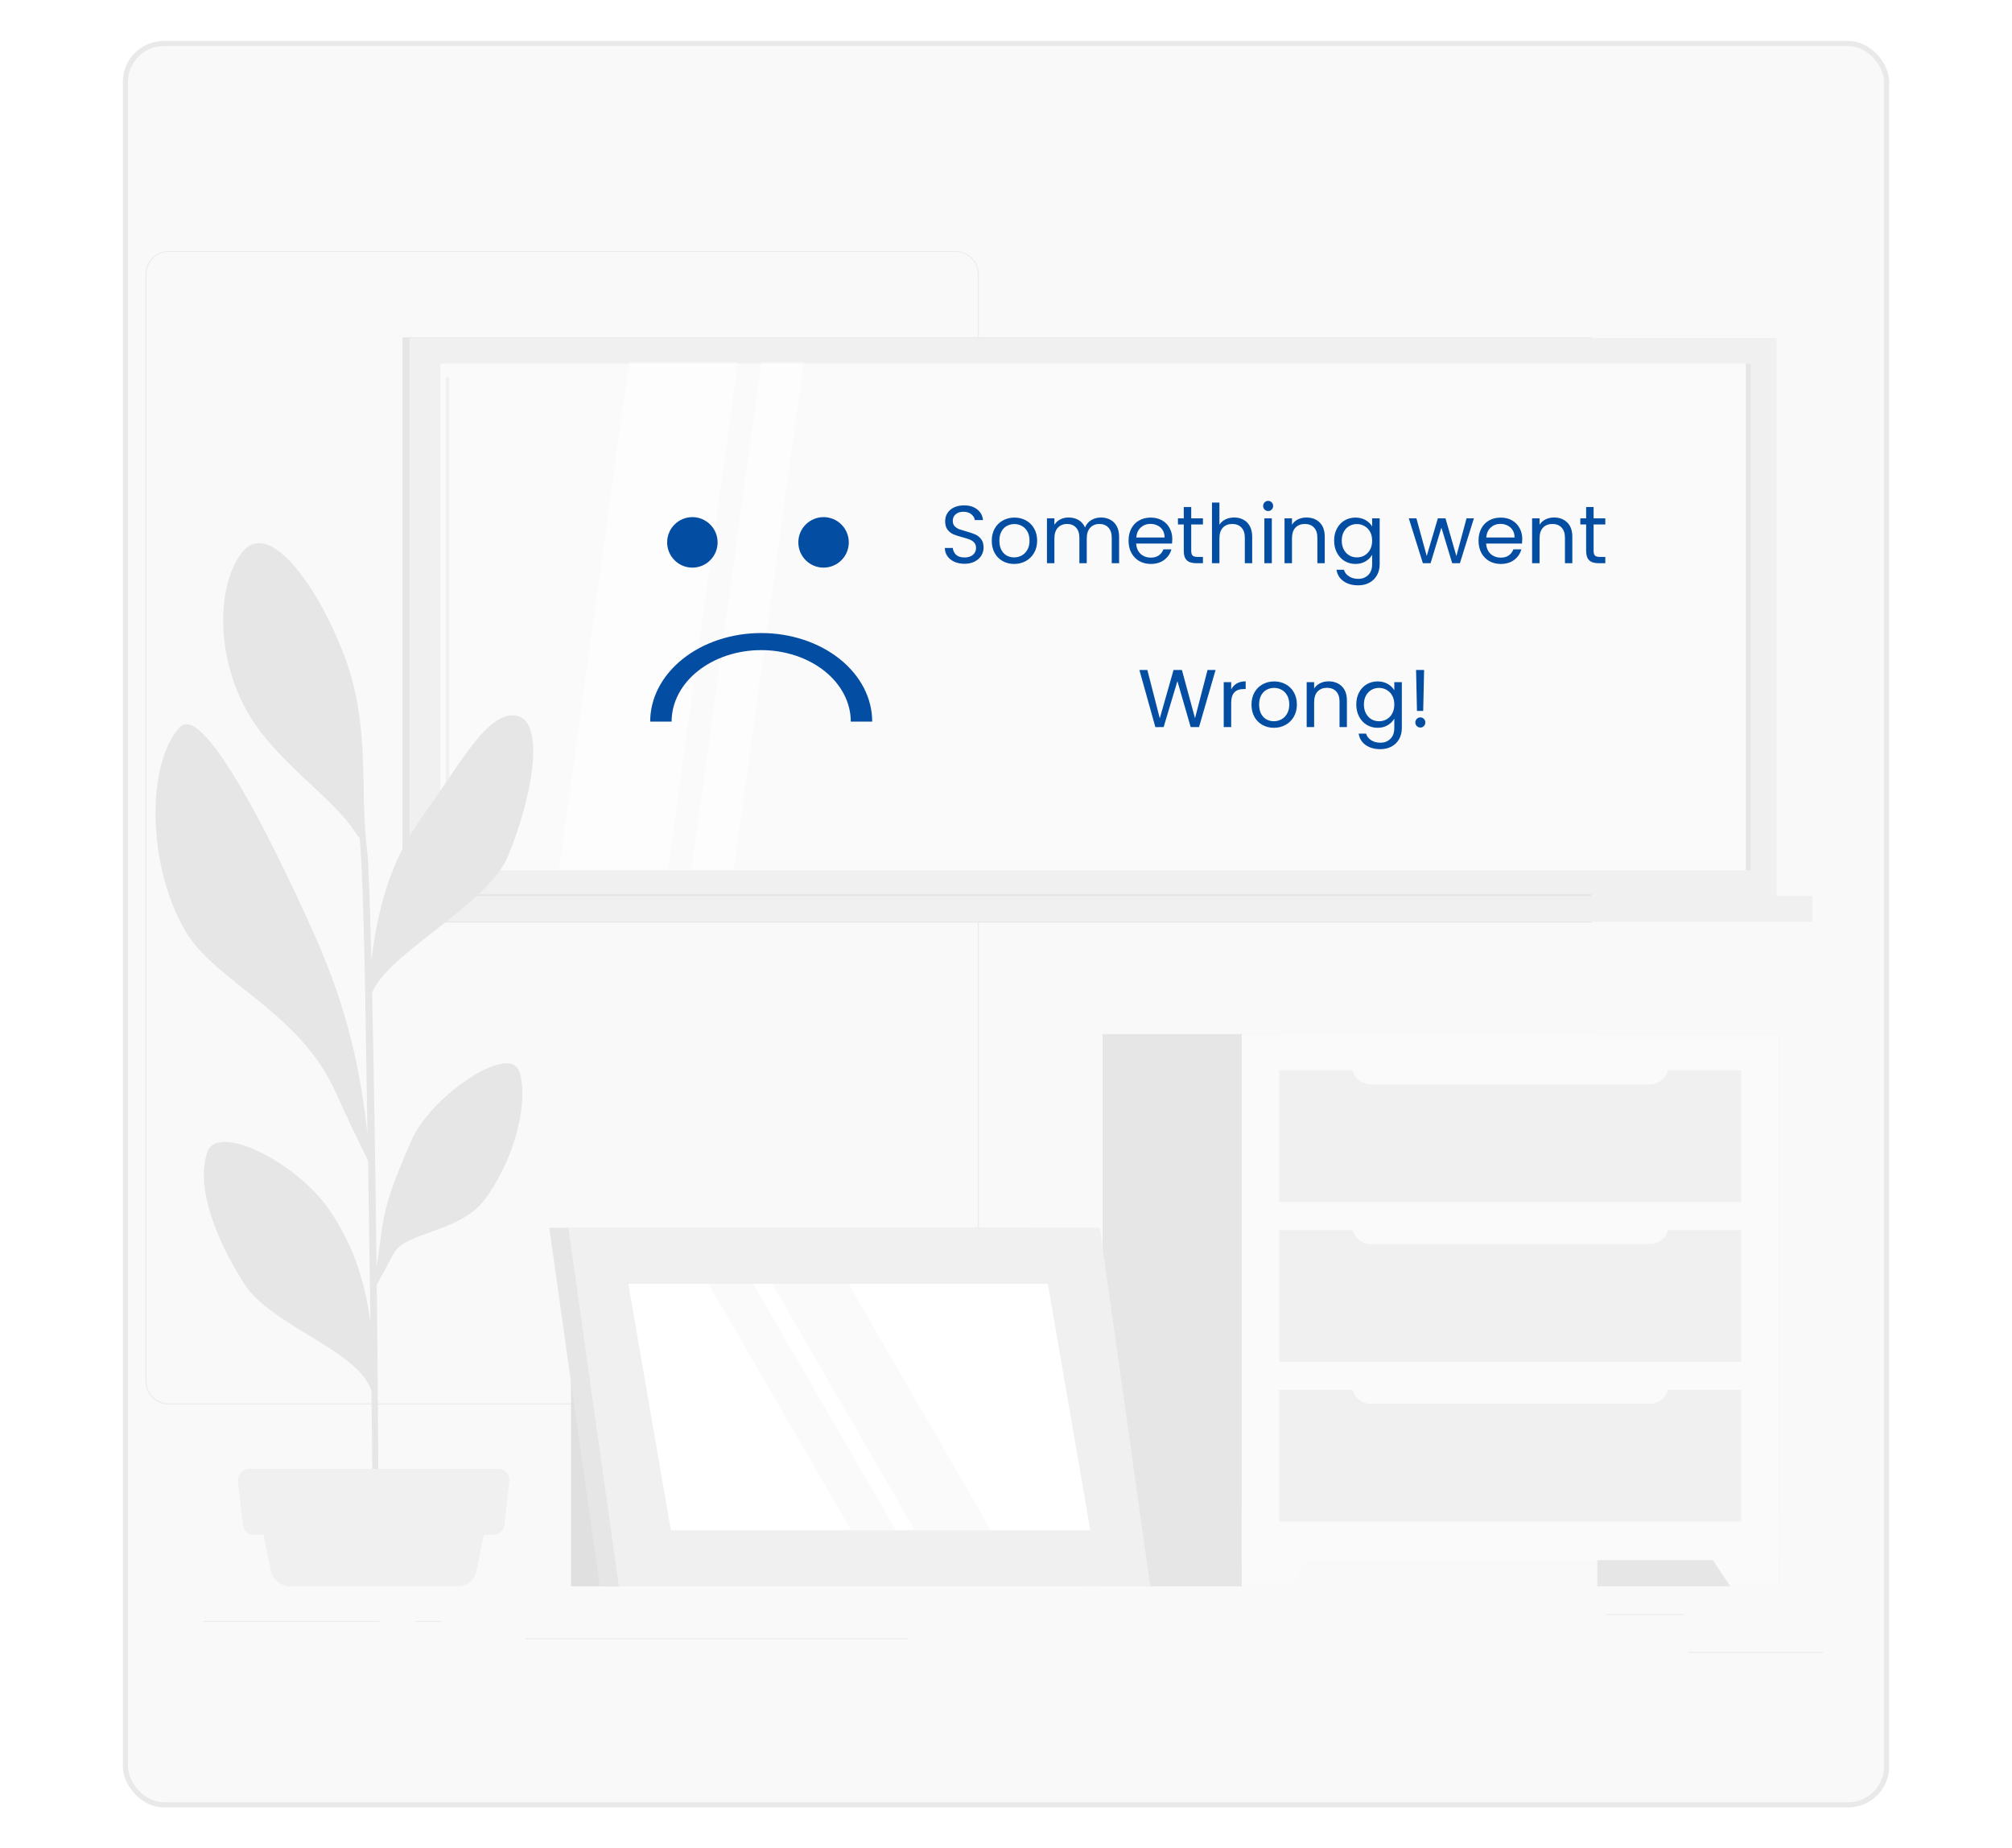 <svg width="393" height="361" viewBox="0 0 393 361" fill="none" xmlns="http://www.w3.org/2000/svg">
<g filter="url(#filter0_d_1012_487)">
<rect x="24" y="4" width="345" height="345" rx="8" fill="#F9F9F9"/>
<rect x="24.5" y="4.5" width="344" height="344" rx="7.5" stroke="#E9E9E9"/>
</g>
<g clip-path="url(#clip0_1012_487)">
<path d="M356.12 322.634H329.757V322.833H356.12V322.634Z" fill="#EBEBEB"/>
<path d="M328.961 315.242H313.686V315.441H328.961V315.242Z" fill="#EBEBEB"/>
<path d="M74.137 316.58H39.758V316.779H74.137V316.58Z" fill="#EBEBEB"/>
<path d="M86.268 316.58H81.23V316.779H86.268V316.58Z" fill="#EBEBEB"/>
<path d="M177.22 319.942H102.65V320.141H177.22V319.942Z" fill="#EBEBEB"/>
<path d="M186.652 274.294H32.952C31.748 274.291 30.594 273.811 29.744 272.959C28.893 272.106 28.415 270.95 28.415 269.745V53.548C28.425 52.35 28.908 51.205 29.757 50.361C30.607 49.517 31.755 49.042 32.952 49.04H186.652C187.857 49.04 189.013 49.519 189.866 50.372C190.718 51.225 191.197 52.382 191.197 53.588V269.745C191.197 270.952 190.718 272.108 189.866 272.961C189.013 273.814 187.857 274.294 186.652 274.294ZM32.952 49.199C31.801 49.202 30.698 49.661 29.884 50.476C29.071 51.291 28.614 52.396 28.614 53.548V269.745C28.614 270.897 29.071 272.002 29.884 272.818C30.698 273.633 31.801 274.092 32.952 274.094H186.652C187.804 274.092 188.908 273.633 189.723 272.818C190.537 272.003 190.996 270.898 190.998 269.745V53.548C190.996 52.395 190.537 51.291 189.723 50.475C188.908 49.66 187.804 49.201 186.652 49.199H32.952Z" fill="#EBEBEB"/>
<path d="M310.892 65.894H78.627V174.634H310.892V65.894Z" fill="#E6E6E6"/>
<path d="M347 66H80V175H347V66Z" fill="#F0F0F0"/>
<path d="M310.892 174.634H78.627V180.178H310.892V174.634Z" fill="#E6E6E6"/>
<path d="M354 175H87V180H354V175Z" fill="#F0F0F0"/>
<path d="M342 170V71L86 71V170H342Z" fill="#FAFAFA"/>
<path d="M87.422 164.853C87.33 164.853 87.24 164.816 87.175 164.75C87.109 164.684 87.072 164.595 87.072 164.502V73.987C87.072 73.894 87.109 73.805 87.175 73.739C87.24 73.673 87.33 73.636 87.422 73.636C87.469 73.636 87.514 73.645 87.556 73.663C87.599 73.68 87.638 73.706 87.67 73.739C87.703 73.771 87.728 73.81 87.746 73.853C87.764 73.895 87.773 73.941 87.773 73.987V164.534C87.767 164.622 87.727 164.704 87.662 164.764C87.596 164.823 87.511 164.855 87.422 164.853Z" fill="#F0F0F0"/>
<path d="M342 170V71H341V170H342Z" fill="#E6E6E6"/>
<path d="M347.444 201.97H311.998V309.818H347.444V201.97Z" fill="#E6E6E6"/>
<path d="M337.98 309.818H347.444V294.923H328.054L337.98 309.818Z" fill="#FAFAFA"/>
<path d="M250.801 201.97H215.355V309.818H250.801V201.97Z" fill="#E6E6E6"/>
<path d="M347.444 201.97H242.539V304.696H347.444V201.97Z" fill="#FAFAFA"/>
<path d="M252.004 309.818H242.539V294.923H261.93L252.004 309.818Z" fill="#FAFAFA"/>
<path d="M340.097 240.243H249.878V265.946H340.097V240.243Z" fill="#F0F0F0"/>
<path d="M340.097 271.45H249.878V297.154H340.097V271.45Z" fill="#F0F0F0"/>
<path d="M264.055 238.02H325.952V239.271C325.952 240.257 325.56 241.203 324.863 241.901C324.166 242.598 323.22 242.99 322.234 242.99H267.78C266.794 242.99 265.849 242.598 265.151 241.901C264.454 241.203 264.063 240.257 264.063 239.271V238.02H264.055Z" fill="#FAFAFA"/>
<path d="M340.097 209.043H249.878V234.747H340.097V209.043Z" fill="#F0F0F0"/>
<path d="M264.055 206.821H325.952V208.071C325.952 209.058 325.56 210.004 324.863 210.702C324.166 211.399 323.22 211.791 322.234 211.791H267.78C266.794 211.791 265.849 211.399 265.151 210.702C264.454 210.004 264.063 209.058 264.063 208.071V206.821H264.055Z" fill="#FAFAFA"/>
<path d="M264.055 269.22H325.952V270.47C325.952 270.959 325.856 271.442 325.669 271.894C325.482 272.345 325.208 272.755 324.863 273.1C324.518 273.446 324.108 273.72 323.657 273.907C323.206 274.094 322.722 274.19 322.234 274.19H267.78C267.292 274.19 266.808 274.094 266.357 273.907C265.906 273.72 265.497 273.446 265.151 273.1C264.806 272.755 264.532 272.345 264.346 271.894C264.159 271.442 264.063 270.959 264.063 270.47V269.22H264.055Z" fill="#FAFAFA"/>
<path d="M40.522 224.965C42.496 219.286 58.034 227.004 64.402 236.403C68.613 242.664 71.184 249.346 72.362 258.323C72.219 248.08 72.06 237.08 71.9 226.694C70.619 224.105 67.698 218.131 65.604 213.4C58.599 197.613 41.947 191.735 36.152 181.77C28.614 168.708 28.662 149.113 35.078 142.056C40.65 135.907 59.117 177.445 61.202 182.089C68.366 198.019 70.436 209.895 71.773 221.373C71.622 211.616 71.479 202.663 71.359 195.749C70.969 173.208 70.476 165.96 70.253 163.729C69.457 162.638 68.573 161.34 68.04 160.687C63.574 154.928 53.656 148.078 48.705 139.707C41.469 127.488 42.639 112.864 47.71 107.416C53.059 101.721 62.476 115.15 67.419 128.516C72.362 141.881 70.269 154.609 71.67 165.689C71.964 167.855 72.259 176.107 72.545 187.553C74.058 175.239 77.067 166.987 82.638 159.301C89.5 149.846 95.422 138.337 101.074 139.826C106.725 141.315 103.685 156.553 99.211 167.242C95.231 176.76 75.586 186.263 72.689 193.917C73.031 209.433 73.333 229.083 73.556 247.379C75.1 237.924 74.034 237.136 80.386 222.687C84.159 214.085 99.625 203.483 101.472 209.393C103.319 215.303 100.509 226.471 94.674 234.292C89.962 240.609 79.55 240.601 77.09 244.512C76.525 245.428 74.702 248.932 73.596 250.939C73.843 273.282 73.962 292.995 73.835 299.718L72.816 299.789C72.872 298.053 72.744 286.687 72.545 271.649C70.006 263.684 52.924 258.984 47.646 250.661C42.122 241.931 38.15 231.767 40.522 224.965Z" fill="#E6E6E6"/>
<path d="M56.586 309.818H89.381C90.25 309.818 91.092 309.517 91.765 308.967C92.438 308.417 92.9 307.651 93.074 306.8L95.399 295.314H50.536L52.924 306.8C53.097 307.646 53.555 308.408 54.221 308.957C54.888 309.506 55.722 309.81 56.586 309.818Z" fill="#F0F0F0"/>
<path d="M49.629 299.766H96.338C96.88 299.766 97.402 299.566 97.806 299.204C98.21 298.843 98.466 298.345 98.527 297.807L99.482 289.316C99.516 289.008 99.484 288.697 99.389 288.402C99.295 288.107 99.139 287.835 98.933 287.605C98.726 287.374 98.474 287.19 98.191 287.063C97.909 286.937 97.603 286.871 97.293 286.871H48.674C48.364 286.871 48.058 286.937 47.776 287.063C47.493 287.19 47.241 287.374 47.034 287.605C46.828 287.835 46.672 288.107 46.577 288.402C46.483 288.697 46.451 289.008 46.485 289.316L47.44 297.807C47.501 298.345 47.757 298.843 48.161 299.204C48.565 299.566 49.087 299.766 49.629 299.766Z" fill="#F0F0F0"/>
<path d="M139.56 258.22H111.533V309.818H139.56V258.22Z" fill="#E0E0E0"/>
<path d="M210.994 309.818H117.153L107.291 239.805H201.131L210.994 309.818Z" fill="#E6E6E6"/>
<path d="M224.684 309.818H120.878L111.023 239.805H214.822L224.684 309.818Z" fill="#F0F0F0"/>
<path d="M131.036 298.866L122.733 250.749H204.666L212.968 298.866H131.036Z" fill="white"/>
<path d="M166.243 298.866L138.398 250.749H147.131L174.983 298.866H166.243Z" fill="#FAFAFA"/>
<path d="M178.684 298.866L150.832 250.749H165.733L193.577 298.866H178.684Z" fill="#FAFAFA"/>
<path d="M109.225 169.727L122.86 70.793H144.137L130.502 169.727H109.225Z" fill="white" fill-opacity="0.6"/>
<path d="M135.071 169.727L148.707 70.793H157.001L143.366 169.727H135.071Z" fill="white" fill-opacity="0.6"/>
<path d="M188.409 110.112C187.673 110.112 187.011 109.984 186.425 109.728C185.849 109.461 185.395 109.099 185.065 108.64C184.734 108.171 184.563 107.632 184.553 107.024H186.105C186.158 107.547 186.371 107.989 186.745 108.352C187.129 108.704 187.683 108.88 188.409 108.88C189.102 108.88 189.646 108.709 190.041 108.368C190.446 108.016 190.649 107.568 190.649 107.024C190.649 106.597 190.531 106.251 190.297 105.984C190.062 105.717 189.769 105.515 189.417 105.376C189.065 105.237 188.59 105.088 187.993 104.928C187.257 104.736 186.665 104.544 186.217 104.352C185.779 104.16 185.401 103.861 185.081 103.456C184.771 103.04 184.617 102.485 184.617 101.792C184.617 101.184 184.771 100.645 185.081 100.176C185.39 99.707 185.822 99.344 186.377 99.088C186.942 98.832 187.587 98.704 188.313 98.704C189.358 98.704 190.211 98.965 190.873 99.488C191.545 100.011 191.923 100.704 192.009 101.568H190.409C190.355 101.141 190.131 100.768 189.737 100.448C189.342 100.117 188.819 99.952 188.169 99.952C187.561 99.952 187.065 100.112 186.681 100.432C186.297 100.741 186.105 101.179 186.105 101.744C186.105 102.149 186.217 102.48 186.441 102.736C186.675 102.992 186.958 103.189 187.289 103.328C187.63 103.456 188.105 103.605 188.713 103.776C189.449 103.979 190.041 104.181 190.489 104.384C190.937 104.576 191.321 104.88 191.641 105.296C191.961 105.701 192.121 106.256 192.121 106.96C192.121 107.504 191.977 108.016 191.689 108.496C191.401 108.976 190.974 109.365 190.409 109.664C189.843 109.963 189.177 110.112 188.409 110.112ZM198.087 110.144C197.266 110.144 196.519 109.957 195.847 109.584C195.186 109.211 194.663 108.683 194.279 108C193.906 107.307 193.719 106.507 193.719 105.6C193.719 104.704 193.911 103.915 194.295 103.232C194.69 102.539 195.223 102.011 195.895 101.648C196.567 101.275 197.319 101.088 198.151 101.088C198.983 101.088 199.735 101.275 200.407 101.648C201.079 102.011 201.607 102.533 201.991 103.216C202.386 103.899 202.583 104.693 202.583 105.6C202.583 106.507 202.381 107.307 201.975 108C201.581 108.683 201.042 109.211 200.359 109.584C199.677 109.957 198.919 110.144 198.087 110.144ZM198.087 108.864C198.61 108.864 199.101 108.741 199.559 108.496C200.018 108.251 200.386 107.883 200.663 107.392C200.951 106.901 201.095 106.304 201.095 105.6C201.095 104.896 200.957 104.299 200.679 103.808C200.402 103.317 200.039 102.955 199.591 102.72C199.143 102.475 198.658 102.352 198.135 102.352C197.602 102.352 197.111 102.475 196.663 102.72C196.226 102.955 195.874 103.317 195.607 103.808C195.341 104.299 195.207 104.896 195.207 105.6C195.207 106.315 195.335 106.917 195.591 107.408C195.858 107.899 196.21 108.267 196.647 108.512C197.085 108.747 197.565 108.864 198.087 108.864ZM215.042 101.072C215.724 101.072 216.332 101.216 216.866 101.504C217.399 101.781 217.82 102.203 218.13 102.768C218.439 103.333 218.594 104.021 218.594 104.832V110H217.154V105.04C217.154 104.165 216.935 103.499 216.498 103.04C216.071 102.571 215.49 102.336 214.754 102.336C213.996 102.336 213.394 102.581 212.946 103.072C212.498 103.552 212.274 104.251 212.274 105.168V110H210.834V105.04C210.834 104.165 210.615 103.499 210.178 103.04C209.751 102.571 209.17 102.336 208.434 102.336C207.676 102.336 207.074 102.581 206.626 103.072C206.178 103.552 205.954 104.251 205.954 105.168V110H204.498V101.232H205.954V102.496C206.242 102.037 206.626 101.685 207.106 101.44C207.596 101.195 208.135 101.072 208.722 101.072C209.458 101.072 210.108 101.237 210.674 101.568C211.239 101.899 211.66 102.384 211.938 103.024C212.183 102.405 212.588 101.925 213.154 101.584C213.719 101.243 214.348 101.072 215.042 101.072ZM228.982 105.28C228.982 105.557 228.966 105.851 228.934 106.16H221.926C221.979 107.024 222.273 107.701 222.806 108.192C223.35 108.672 224.006 108.912 224.774 108.912C225.403 108.912 225.926 108.768 226.342 108.48C226.769 108.181 227.067 107.787 227.238 107.296H228.806C228.571 108.139 228.102 108.827 227.398 109.36C226.694 109.883 225.819 110.144 224.774 110.144C223.942 110.144 223.195 109.957 222.534 109.584C221.883 109.211 221.371 108.683 220.998 108C220.625 107.307 220.438 106.507 220.438 105.6C220.438 104.693 220.619 103.899 220.982 103.216C221.345 102.533 221.851 102.011 222.502 101.648C223.163 101.275 223.921 101.088 224.774 101.088C225.606 101.088 226.342 101.269 226.982 101.632C227.622 101.995 228.113 102.496 228.454 103.136C228.806 103.765 228.982 104.48 228.982 105.28ZM227.478 104.976C227.478 104.421 227.355 103.947 227.11 103.552C226.865 103.147 226.529 102.843 226.102 102.64C225.686 102.427 225.222 102.32 224.71 102.32C223.974 102.32 223.345 102.555 222.822 103.024C222.31 103.493 222.017 104.144 221.942 104.976H227.478ZM232.68 102.432V107.6C232.68 108.027 232.771 108.331 232.952 108.512C233.133 108.683 233.448 108.768 233.896 108.768H234.968V110H233.656C232.845 110 232.237 109.813 231.832 109.44C231.427 109.067 231.224 108.453 231.224 107.6V102.432H230.088V101.232H231.224V99.024H232.68V101.232H234.968V102.432H232.68ZM241.084 101.072C241.745 101.072 242.343 101.216 242.876 101.504C243.409 101.781 243.825 102.203 244.124 102.768C244.433 103.333 244.588 104.021 244.588 104.832V110H243.148V105.04C243.148 104.165 242.929 103.499 242.492 103.04C242.055 102.571 241.457 102.336 240.7 102.336C239.932 102.336 239.319 102.576 238.86 103.056C238.412 103.536 238.188 104.235 238.188 105.152V110H236.732V98.16H238.188V102.48C238.476 102.032 238.871 101.685 239.372 101.44C239.884 101.195 240.455 101.072 241.084 101.072ZM247.718 99.808C247.441 99.808 247.206 99.712 247.014 99.52C246.822 99.328 246.726 99.093 246.726 98.816C246.726 98.539 246.822 98.304 247.014 98.112C247.206 97.92 247.441 97.824 247.718 97.824C247.985 97.824 248.209 97.92 248.39 98.112C248.582 98.304 248.678 98.539 248.678 98.816C248.678 99.093 248.582 99.328 248.39 99.52C248.209 99.712 247.985 99.808 247.718 99.808ZM248.422 101.232V110H246.966V101.232H248.422ZM255.176 101.072C256.243 101.072 257.107 101.397 257.768 102.048C258.429 102.688 258.76 103.616 258.76 104.832V110H257.32V105.04C257.32 104.165 257.101 103.499 256.664 103.04C256.227 102.571 255.629 102.336 254.872 102.336C254.104 102.336 253.491 102.576 253.032 103.056C252.584 103.536 252.36 104.235 252.36 105.152V110H250.904V101.232H252.36V102.48C252.648 102.032 253.037 101.685 253.528 101.44C254.029 101.195 254.579 101.072 255.176 101.072ZM264.754 101.088C265.512 101.088 266.173 101.253 266.738 101.584C267.314 101.915 267.741 102.331 268.018 102.832V101.232H269.49V110.192C269.49 110.992 269.32 111.701 268.978 112.32C268.637 112.949 268.146 113.44 267.506 113.792C266.877 114.144 266.141 114.32 265.298 114.32C264.146 114.32 263.186 114.048 262.418 113.504C261.65 112.96 261.197 112.219 261.058 111.28H262.498C262.658 111.813 262.989 112.24 263.49 112.56C263.992 112.891 264.594 113.056 265.298 113.056C266.098 113.056 266.749 112.805 267.25 112.304C267.762 111.803 268.018 111.099 268.018 110.192V108.352C267.73 108.864 267.304 109.291 266.738 109.632C266.173 109.973 265.512 110.144 264.754 110.144C263.976 110.144 263.266 109.952 262.626 109.568C261.997 109.184 261.501 108.645 261.138 107.952C260.776 107.259 260.594 106.469 260.594 105.584C260.594 104.688 260.776 103.904 261.138 103.232C261.501 102.549 261.997 102.021 262.626 101.648C263.266 101.275 263.976 101.088 264.754 101.088ZM268.018 105.6C268.018 104.939 267.885 104.363 267.618 103.872C267.352 103.381 266.989 103.008 266.53 102.752C266.082 102.485 265.586 102.352 265.042 102.352C264.498 102.352 264.002 102.48 263.554 102.736C263.106 102.992 262.749 103.365 262.482 103.856C262.216 104.347 262.082 104.923 262.082 105.584C262.082 106.256 262.216 106.843 262.482 107.344C262.749 107.835 263.106 108.213 263.554 108.48C264.002 108.736 264.498 108.864 265.042 108.864C265.586 108.864 266.082 108.736 266.53 108.48C266.989 108.213 267.352 107.835 267.618 107.344C267.885 106.843 268.018 106.261 268.018 105.6ZM287.896 101.232L285.16 110H283.656L281.544 103.04L279.432 110H277.928L275.176 101.232H276.664L278.68 108.592L280.856 101.232H282.344L284.472 108.608L286.456 101.232H287.896ZM297.341 105.28C297.341 105.557 297.325 105.851 297.293 106.16H290.285C290.339 107.024 290.632 107.701 291.165 108.192C291.709 108.672 292.365 108.912 293.133 108.912C293.763 108.912 294.285 108.768 294.701 108.48C295.128 108.181 295.427 107.787 295.597 107.296H297.165C296.931 108.139 296.461 108.827 295.757 109.36C295.053 109.883 294.179 110.144 293.133 110.144C292.301 110.144 291.555 109.957 290.893 109.584C290.243 109.211 289.731 108.683 289.357 108C288.984 107.307 288.797 106.507 288.797 105.6C288.797 104.693 288.979 103.899 289.341 103.216C289.704 102.533 290.211 102.011 290.861 101.648C291.523 101.275 292.28 101.088 293.133 101.088C293.965 101.088 294.701 101.269 295.341 101.632C295.981 101.995 296.472 102.496 296.813 103.136C297.165 103.765 297.341 104.48 297.341 105.28ZM295.837 104.976C295.837 104.421 295.715 103.947 295.469 103.552C295.224 103.147 294.888 102.843 294.461 102.64C294.045 102.427 293.581 102.32 293.069 102.32C292.333 102.32 291.704 102.555 291.181 103.024C290.669 103.493 290.376 104.144 290.301 104.976H295.837ZM303.535 101.072C304.602 101.072 305.466 101.397 306.127 102.048C306.789 102.688 307.119 103.616 307.119 104.832V110H305.679V105.04C305.679 104.165 305.461 103.499 305.023 103.04C304.586 102.571 303.989 102.336 303.231 102.336C302.463 102.336 301.85 102.576 301.391 103.056C300.943 103.536 300.719 104.235 300.719 105.152V110H299.263V101.232H300.719V102.48C301.007 102.032 301.397 101.685 301.887 101.44C302.389 101.195 302.938 101.072 303.535 101.072ZM311.274 102.432V107.6C311.274 108.027 311.364 108.331 311.546 108.512C311.727 108.683 312.042 108.768 312.49 108.768H313.562V110H312.25C311.439 110 310.831 109.813 310.426 109.44C310.02 109.067 309.818 108.453 309.818 107.6V102.432H308.682V101.232H309.818V99.024H311.274V101.232H313.562V102.432H311.274ZM237.436 130.848L234.204 142H232.572L229.98 133.024L227.292 142L225.676 142.016L222.556 130.848H224.108L226.54 140.304L229.228 130.848H230.86L233.42 140.272L235.868 130.848H237.436ZM240.485 134.656C240.741 134.155 241.104 133.765 241.573 133.488C242.053 133.211 242.634 133.072 243.317 133.072V134.576H242.933C241.301 134.576 240.485 135.461 240.485 137.232V142H239.029V133.232H240.485V134.656ZM248.822 142.144C248 142.144 247.254 141.957 246.582 141.584C245.92 141.211 245.398 140.683 245.014 140C244.64 139.307 244.454 138.507 244.454 137.6C244.454 136.704 244.646 135.915 245.03 135.232C245.424 134.539 245.958 134.011 246.63 133.648C247.302 133.275 248.054 133.088 248.886 133.088C249.718 133.088 250.47 133.275 251.142 133.648C251.814 134.011 252.342 134.533 252.726 135.216C253.12 135.899 253.318 136.693 253.318 137.6C253.318 138.507 253.115 139.307 252.71 140C252.315 140.683 251.776 141.211 251.094 141.584C250.411 141.957 249.654 142.144 248.822 142.144ZM248.822 140.864C249.344 140.864 249.835 140.741 250.294 140.496C250.752 140.251 251.12 139.883 251.398 139.392C251.686 138.901 251.83 138.304 251.83 137.6C251.83 136.896 251.691 136.299 251.414 135.808C251.136 135.317 250.774 134.955 250.326 134.72C249.878 134.475 249.392 134.352 248.87 134.352C248.336 134.352 247.846 134.475 247.398 134.72C246.96 134.955 246.608 135.317 246.342 135.808C246.075 136.299 245.942 136.896 245.942 137.6C245.942 138.315 246.07 138.917 246.326 139.408C246.592 139.899 246.944 140.267 247.382 140.512C247.819 140.747 248.299 140.864 248.822 140.864ZM259.504 133.072C260.571 133.072 261.435 133.397 262.096 134.048C262.757 134.688 263.088 135.616 263.088 136.832V142H261.648V137.04C261.648 136.165 261.429 135.499 260.992 135.04C260.555 134.571 259.957 134.336 259.2 134.336C258.432 134.336 257.819 134.576 257.36 135.056C256.912 135.536 256.688 136.235 256.688 137.152V142H255.232V133.232H256.688V134.48C256.976 134.032 257.365 133.685 257.856 133.44C258.357 133.195 258.907 133.072 259.504 133.072ZM269.082 133.088C269.84 133.088 270.501 133.253 271.066 133.584C271.642 133.915 272.069 134.331 272.346 134.832V133.232H273.818V142.192C273.818 142.992 273.648 143.701 273.306 144.32C272.965 144.949 272.474 145.44 271.834 145.792C271.205 146.144 270.469 146.32 269.626 146.32C268.474 146.32 267.514 146.048 266.746 145.504C265.978 144.96 265.525 144.219 265.386 143.28H266.826C266.986 143.813 267.317 144.24 267.818 144.56C268.32 144.891 268.922 145.056 269.626 145.056C270.426 145.056 271.077 144.805 271.578 144.304C272.09 143.803 272.346 143.099 272.346 142.192V140.352C272.058 140.864 271.632 141.291 271.066 141.632C270.501 141.973 269.84 142.144 269.082 142.144C268.304 142.144 267.594 141.952 266.954 141.568C266.325 141.184 265.829 140.645 265.466 139.952C265.104 139.259 264.922 138.469 264.922 137.584C264.922 136.688 265.104 135.904 265.466 135.232C265.829 134.549 266.325 134.021 266.954 133.648C267.594 133.275 268.304 133.088 269.082 133.088ZM272.346 137.6C272.346 136.939 272.213 136.363 271.946 135.872C271.68 135.381 271.317 135.008 270.858 134.752C270.41 134.485 269.914 134.352 269.37 134.352C268.826 134.352 268.33 134.48 267.882 134.736C267.434 134.992 267.077 135.365 266.81 135.856C266.544 136.347 266.41 136.923 266.41 137.584C266.41 138.256 266.544 138.843 266.81 139.344C267.077 139.835 267.434 140.213 267.882 140.48C268.33 140.736 268.826 140.864 269.37 140.864C269.914 140.864 270.41 140.736 270.858 140.48C271.317 140.213 271.68 139.835 271.946 139.344C272.213 138.843 272.346 138.261 272.346 137.6ZM278.167 130.848L277.991 138.848H276.775L276.599 130.848H278.167ZM277.447 142.096C277.17 142.096 276.935 142 276.743 141.808C276.551 141.616 276.455 141.381 276.455 141.104C276.455 140.827 276.551 140.592 276.743 140.4C276.935 140.208 277.17 140.112 277.447 140.112C277.714 140.112 277.938 140.208 278.119 140.4C278.311 140.592 278.407 140.827 278.407 141.104C278.407 141.381 278.311 141.616 278.119 141.808C277.938 142 277.714 142.096 277.447 142.096Z" fill="#034DA2"/>
<ellipse cx="135.24" cy="105.931" rx="4.928" ry="4.931" fill="#034DA2"/>
<ellipse cx="160.865" cy="105.931" rx="4.928" ry="4.931" fill="#034DA2"/>
<path d="M170.364 140.933C170.364 138.661 169.803 136.413 168.714 134.314C167.624 132.216 166.027 130.31 164.013 128.704C162 127.098 159.61 125.824 156.979 124.955C154.349 124.086 151.529 123.639 148.682 123.639C145.835 123.639 143.015 124.086 140.385 124.955C137.754 125.824 135.364 127.098 133.351 128.704C131.337 130.31 129.74 132.216 128.65 134.314C127.561 136.413 127 138.661 127 140.933L131.182 140.933C131.182 139.1 131.635 137.284 132.514 135.591C133.394 133.897 134.683 132.359 136.308 131.063C137.933 129.766 139.862 128.738 141.985 128.037C144.108 127.335 146.384 126.974 148.682 126.974C150.98 126.974 153.256 127.335 155.379 128.037C157.502 128.738 159.431 129.766 161.056 131.063C162.681 132.359 163.97 133.897 164.85 135.591C165.729 137.284 166.182 139.1 166.182 140.933H170.364Z" fill="#034DA2"/>
</g>
<defs>
<filter id="filter0_d_1012_487" x="16" y="0" width="361" height="361" filterUnits="userSpaceOnUse" color-interpolation-filters="sRGB">
<feFlood flood-opacity="0" result="BackgroundImageFix"/>
<feColorMatrix in="SourceAlpha" type="matrix" values="0 0 0 0 0 0 0 0 0 0 0 0 0 0 0 0 0 0 127 0" result="hardAlpha"/>
<feOffset dy="4"/>
<feGaussianBlur stdDeviation="4"/>
<feComposite in2="hardAlpha" operator="out"/>
<feColorMatrix type="matrix" values="0 0 0 0 0.8 0 0 0 0 0.8 0 0 0 0 0.8 0 0 0 0.25 0"/>
<feBlend mode="normal" in2="BackgroundImageFix" result="effect1_dropShadow_1012_487"/>
<feBlend mode="normal" in="SourceGraphic" in2="effect1_dropShadow_1012_487" result="shape"/>
</filter>
<clipPath id="clip0_1012_487">
<rect width="398" height="274" fill="white" transform="translate(-2 49)"/>
</clipPath>
</defs>
</svg>
